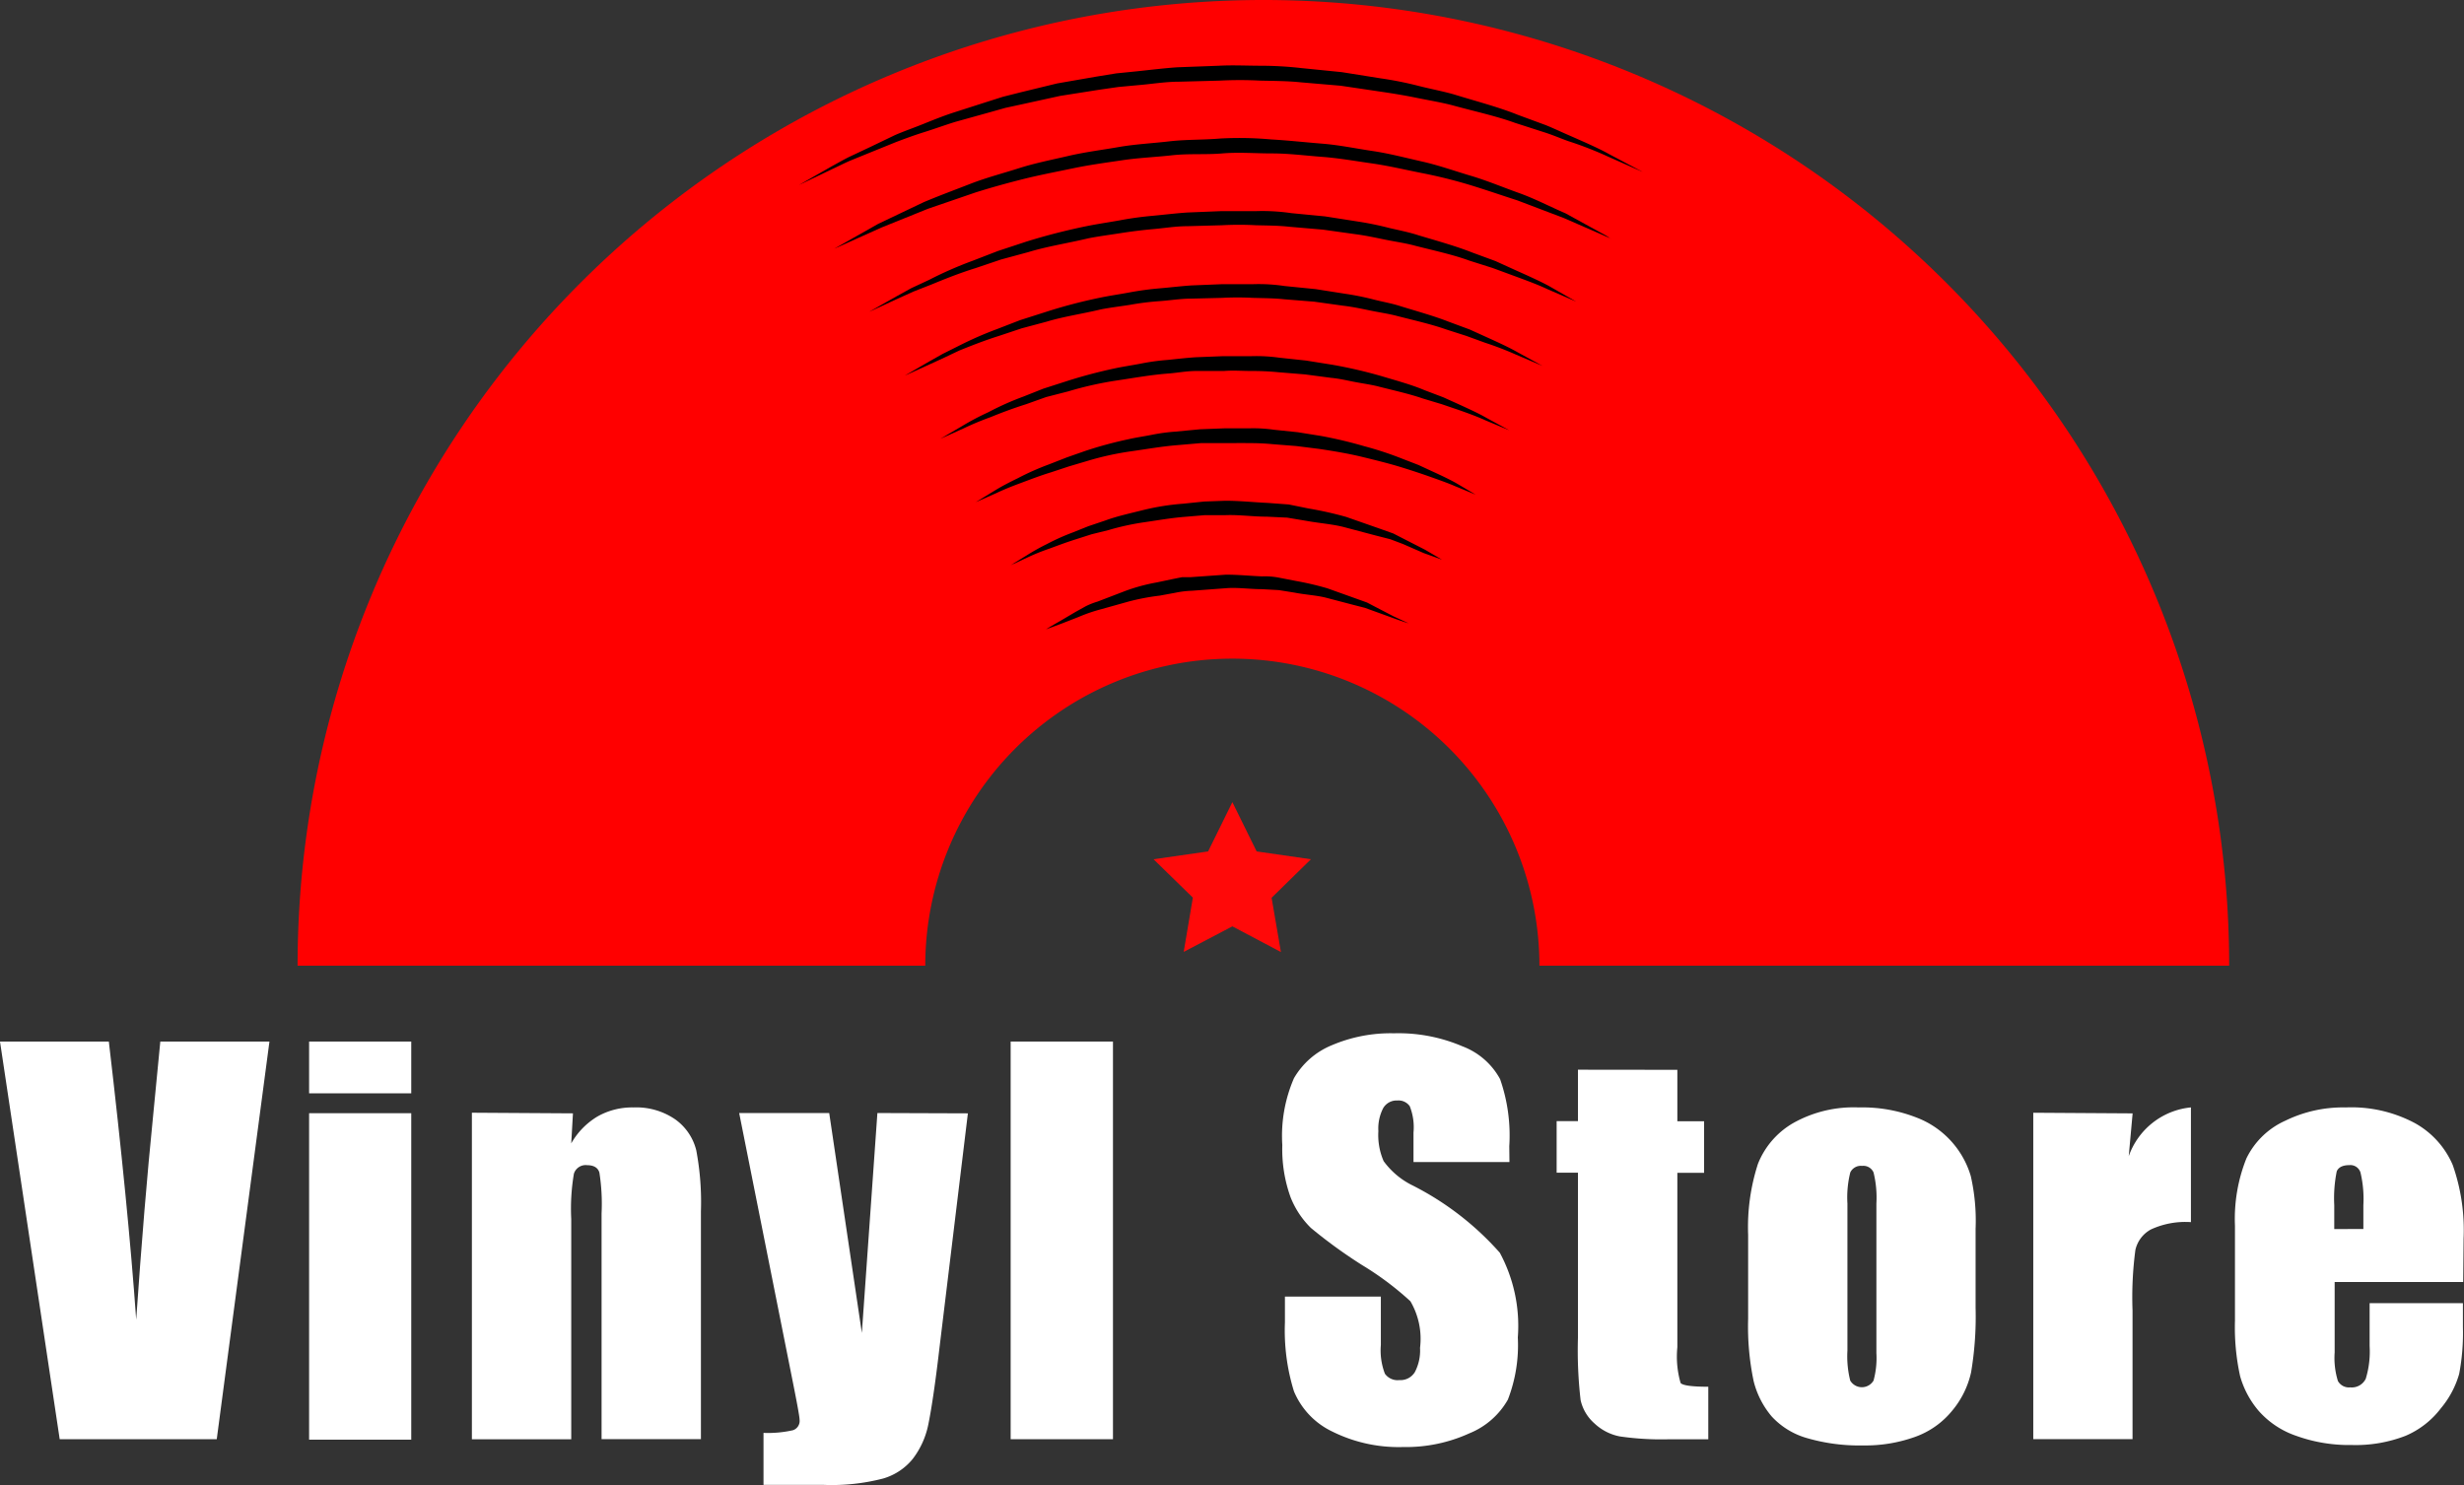 <svg id="Capa_2" data-name="Capa 2" xmlns="http://www.w3.org/2000/svg" width="86.26" height="52" viewBox="0 0 86.26 52">
  <rect x="0" y="0" width="86.26" height="52" fill="#333333" stroke="none"/>
  <defs>
    <style>
      .cls-1 {
        fill: red;
      }

      .cls-2 {
        fill: #fff;
      }

      .cls-3 {
        fill: #ff0909;
      }
    </style>
  </defs>
  <g id="Texture">
    <path id="Trazado_31" data-name="Trazado 31" class="cls-1" d="M52.953,0A33.813,33.813,0,0,0,19.14,33.813H41.114a10.75,10.75,0,1,1,21.5,0H86.761A33.809,33.809,0,0,0,52.948,0Z" transform="translate(-8.722 0)"/>
    <path id="Trazado_32" data-name="Trazado 32" class="cls-2" d="M9.433,67,7.588,80.924H2.09L0,67H3.81q.675,5.753.958,9.738.278-4.028.593-7.147L5.612,67Z" transform="translate(0 -30.53)"/>
    <path id="Trazado_33" data-name="Trazado 33" class="cls-2" d="M23.456,67v1.813H19.88V67Zm0,2.509V80.94H19.88V69.509Z" transform="translate(-9.059 -30.53)"/>
    <path id="Trazado_34" data-name="Trazado 34" class="cls-2" d="M33.888,71.445l-.06,1.051a2.591,2.591,0,0,1,.92-.942,2.461,2.461,0,0,1,1.263-.316,2.4,2.4,0,0,1,1.459.419,1.883,1.883,0,0,1,.735,1.083,9.765,9.765,0,0,1,.163,2.139v7.974H34.89v-7.9a7.076,7.076,0,0,0-.076-1.432c-.049-.174-.2-.261-.43-.261a.43.43,0,0,0-.463.3,7.315,7.315,0,0,0-.093,1.584v7.713H30.35V71.423Z" transform="translate(-13.83 -32.461)"/>
    <path id="Trazado_35" data-name="Trazado 35" class="cls-2" d="M55.547,71.611l-1,8.252c-.152,1.306-.288,2.177-.392,2.673a2.918,2.918,0,0,1-.544,1.181,2.079,2.079,0,0,1-1.029.68,7.168,7.168,0,0,1-2.1.223h-2.09V82.8a3.985,3.985,0,0,0,1.029-.093.343.343,0,0,0,.234-.365c0-.093-.071-.49-.212-1.2L47.54,71.6h3.152l1.143,7.7.544-7.7Z" transform="translate(-21.663 -32.627)"/>
    <path id="Trazado_36" data-name="Trazado 36" class="cls-2" d="M68.582,67V80.924H65V67Z" transform="translate(-29.619 -30.53)"/>
    <path id="Trazado_37" data-name="Trazado 37" class="cls-2" d="M90.414,70.971H87.055V69.936a2,2,0,0,0-.131-.92.479.479,0,0,0-.43-.2.544.544,0,0,0-.5.267,1.557,1.557,0,0,0-.169.806,2.286,2.286,0,0,0,.185,1.051,2.754,2.754,0,0,0,1.023.855,10.266,10.266,0,0,1,3.043,2.351,5.387,5.387,0,0,1,.631,2.967,5.28,5.28,0,0,1-.348,2.177,2.722,2.722,0,0,1-1.35,1.181,5.345,5.345,0,0,1-2.319.479,5.225,5.225,0,0,1-2.482-.544A2.722,2.722,0,0,1,82.87,79a7.18,7.18,0,0,1-.316-2.417v-.9h3.358v1.693a2.275,2.275,0,0,0,.142,1.007.544.544,0,0,0,.506.223.588.588,0,0,0,.544-.283,1.633,1.633,0,0,0,.18-.844,2.6,2.6,0,0,0-.337-1.633,10.6,10.6,0,0,0-1.693-1.268,17.235,17.235,0,0,1-1.791-1.3A3.1,3.1,0,0,1,82.75,72.2a4.964,4.964,0,0,1-.288-1.823,5.073,5.073,0,0,1,.408-2.341,2.722,2.722,0,0,1,1.323-1.154,5.247,5.247,0,0,1,2.177-.419,5.688,5.688,0,0,1,2.4.457,2.5,2.5,0,0,1,1.317,1.149,5.988,5.988,0,0,1,.321,2.351Z" transform="translate(-37.571 -30.282)"/>
    <path id="Trazado_38" data-name="Trazado 38" class="cls-2" d="M104.339,68.82v1.8h.936v1.807h-.936v6.107a3.309,3.309,0,0,0,.114,1.252c.076.087.4.131.969.131v1.84h-1.4a10.1,10.1,0,0,1-1.693-.1,1.78,1.78,0,0,1-.893-.457,1.524,1.524,0,0,1-.484-.816,15.061,15.061,0,0,1-.093-2.177V72.423h-.746V70.616h.746v-1.8Z" transform="translate(-45.618 -31.36)"/>
    <path id="Trazado_39" data-name="Trazado 39" class="cls-2" d="M120.389,75.461v2.792a11.72,11.72,0,0,1-.158,2.259,3.152,3.152,0,0,1-.659,1.339,2.95,2.95,0,0,1-1.3.92,5.155,5.155,0,0,1-1.829.3,6.532,6.532,0,0,1-1.954-.256,2.667,2.667,0,0,1-1.241-.762,3.049,3.049,0,0,1-.631-1.241,9.319,9.319,0,0,1-.191-2.177V75.7a7.2,7.2,0,0,1,.343-2.488,2.869,2.869,0,0,1,1.241-1.432,4.311,4.311,0,0,1,2.286-.544,5.2,5.2,0,0,1,2.009.348,3.146,3.146,0,0,1,1.916,2.058,7.044,7.044,0,0,1,.169,1.818Zm-3.473-.86a3.68,3.68,0,0,0-.1-1.089.387.387,0,0,0-.4-.229.408.408,0,0,0-.414.229,3.609,3.609,0,0,0-.1,1.089V79.75A3.467,3.467,0,0,0,116,80.8a.474.474,0,0,0,.816,0,2.973,2.973,0,0,0,.1-.963Z" transform="translate(-51.227 -32.459)"/>
    <path id="Trazado_40" data-name="Trazado 40" class="cls-2" d="M134.248,71.447l-.136,1.5a2.572,2.572,0,0,1,2.177-1.709v4.017a2.879,2.879,0,0,0-1.4.256,1.089,1.089,0,0,0-.544.719,12.594,12.594,0,0,0-.1,2.117v4.507H130.77V71.425Z" transform="translate(-59.589 -32.462)"/>
    <path id="Trazado_41" data-name="Trazado 41" class="cls-2" d="M151.731,77.349h-4.5v2.466a2.721,2.721,0,0,0,.114,1,.441.441,0,0,0,.43.223.544.544,0,0,0,.544-.3,3.267,3.267,0,0,0,.136-1.149v-1.5h3.266v.844a7.665,7.665,0,0,1-.131,1.633,3.266,3.266,0,0,1-.637,1.2,3.059,3.059,0,0,1-1.241.969,4.834,4.834,0,0,1-1.883.321,5.443,5.443,0,0,1-1.943-.321,3.07,3.07,0,0,1-1.312-.871,3.206,3.206,0,0,1-.653-1.219,7.947,7.947,0,0,1-.18-1.938V75.379a5.7,5.7,0,0,1,.4-2.357,2.776,2.776,0,0,1,1.366-1.323,4.6,4.6,0,0,1,2.112-.463,4.719,4.719,0,0,1,2.411.544,3.043,3.043,0,0,1,1.334,1.47,6.88,6.88,0,0,1,.381,2.575Zm-3.495-1.856V74.66a4.028,4.028,0,0,0-.1-1.143.37.37,0,0,0-.386-.261c-.24,0-.386.076-.446.218a4.734,4.734,0,0,0-.087,1.187v.833Z" transform="translate(-65.499 -32.459)"/>
    <path id="Trazado_42" data-name="Trazado 42" d="M51.38,8.395l1.149-.653c.185-.1.386-.218.615-.332l.751-.354.849-.408c.3-.131.631-.245.969-.381s.686-.278,1.056-.4l1.154-.37.6-.191.626-.158,1.274-.31L61.793,4.6l.7-.114.708-.071c.474-.049.953-.109,1.432-.142l1.453-.054c.484-.027.98,0,1.453,0a12.694,12.694,0,0,1,1.432.082l1.415.142,1.366.218a12.428,12.428,0,0,1,1.312.261c.425.109.844.185,1.246.3.795.245,1.557.441,2.232.713l.974.359c.3.12.588.261.86.376.544.24,1.007.441,1.377.648l1.17.621L79.707,7.4a12.75,12.75,0,0,0-1.4-.544c-.278-.1-.544-.218-.876-.321l-.98-.316c-.675-.245-1.442-.408-2.232-.626-.4-.1-.816-.169-1.241-.256s-.833-.152-1.279-.218l-1.35-.2L68.956,4.8c-.463-.049-.942-.049-1.421-.06a13.953,13.953,0,0,0-1.432,0l-1.426.038c-.474,0-.947.082-1.415.12l-.7.065-.691.1-1.344.212-1.29.283-.626.136-.6.169-1.154.321c-.37.114-.724.245-1.089.359s-.67.229-.974.343l-.86.348-.762.31c-.229.1-.435.207-.626.294Z" transform="translate(-23.413 -1.917)"/>
    <path id="Trazado_43" data-name="Trazado 43" d="M80.833,12.386h0L79.2,11.673l-1.633-.621c-.544-.174-1.089-.365-1.677-.544a17.247,17.247,0,0,0-1.7-.419c-.572-.114-1.143-.25-1.72-.332s-1.154-.185-1.742-.229-1.159-.12-1.747-.12-1.17-.049-1.747,0-1.181,0-1.758.065-1.159.087-1.742.174-1.154.163-1.726.283-1.149.229-1.715.37-1.138.3-1.693.474l-1.666.572-1.633.659-1.649.74,1.54-.871,1.6-.762c.544-.229,1.089-.43,1.633-.642s1.132-.365,1.693-.544,1.149-.294,1.731-.43,1.165-.207,1.753-.31,1.181-.131,1.774-.2,1.2-.049,1.791-.1a12.236,12.236,0,0,1,1.785.033c.593.033,1.187.1,1.78.147s1.17.169,1.758.256,1.165.24,1.742.37,1.143.332,1.709.5,1.116.4,1.677.6,1.089.479,1.633.713l1.426.784.169.109" transform="translate(-24.447 -4.036)"/>
    <path id="Trazado_44" data-name="Trazado 44" d="M80.65,16.748l-1.018-.441c-.321-.152-.724-.3-1.181-.468l-.724-.267-.822-.261c-.544-.2-1.2-.343-1.867-.512-.332-.093-.686-.142-1.034-.212s-.713-.152-1.089-.2l-1.127-.158-1.165-.1c-.392-.044-.784-.044-1.181-.054a10.886,10.886,0,0,0-1.192,0l-1.208.033c-.4,0-.784.065-1.176.1s-.773.082-1.154.142-.762.109-1.127.18c-.729.174-1.448.283-2.107.484l-.963.261-.887.3c-.577.18-1.089.386-1.54.572l-.637.25-.544.245-1.007.463.963-.544.512-.283.631-.294a13.473,13.473,0,0,1,1.513-.664l.887-.343.991-.327a21.773,21.773,0,0,1,2.117-.544c.376-.076.757-.131,1.143-.2a11.86,11.86,0,0,1,1.181-.163c.4-.038.8-.087,1.2-.114l1.208-.049H69.47a6.927,6.927,0,0,1,1.208.071l1.181.114,1.149.18a10.994,10.994,0,0,1,1.089.223c.348.082.713.152,1.04.261.67.2,1.306.376,1.872.6l.816.3.719.327c.446.2.838.376,1.149.544Z" transform="translate(-25.472 -6.188)"/>
    <path id="Trazado_45" data-name="Trazado 45" d="M80.518,21.134l-.92-.392a11.382,11.382,0,0,0-1.089-.419l-.659-.24-.713-.229c-.512-.18-1.089-.31-1.687-.463-.3-.082-.615-.125-.936-.191s-.642-.136-.974-.174l-1.018-.142L71.471,18.8c-.354-.038-.713-.038-1.089-.049a10.375,10.375,0,0,0-1.089,0l-1.089.027c-.359,0-.713.06-1.089.087a9.45,9.45,0,0,0-1.045.131c-.343.054-.68.093-1.012.158-.659.158-1.306.25-1.9.43l-.876.234-.8.267c-.517.163-.98.348-1.388.512l-.517.245-.474.218-.914.414.865-.5.463-.261.544-.272a12.715,12.715,0,0,1,1.366-.6l.8-.31.871-.278a18.166,18.166,0,0,1,1.916-.506c.337-.071.686-.12,1.034-.185a10.741,10.741,0,0,1,1.089-.147c.386-.033.729-.076,1.089-.1l1.089-.044H70.4a6.154,6.154,0,0,1,1.089.065l1.089.109,1.034.163a9.381,9.381,0,0,1,.991.2c.321.082.642.136.942.234.6.185,1.176.343,1.687.544l.735.272.648.294c.408.185.757.348,1.034.506Z" transform="translate(-26.516 -8.321)"/>
    <path id="Trazado_46" data-name="Trazado 46" d="M80.4,25.506l-.822-.343c-.261-.12-.582-.24-.953-.37l-.588-.2-.664-.2c-.457-.158-.969-.272-1.508-.408-.261-.071-.544-.109-.833-.163s-.544-.12-.871-.152l-.909-.12-.931-.076a9.3,9.3,0,0,0-.953-.044c-.327,0-.631-.027-.958,0h-.969c-.321,0-.631.06-.947.087-.621.044-1.236.158-1.829.245a12.3,12.3,0,0,0-1.7.381l-.778.2-.7.25c-.463.147-.871.3-1.241.452a10.181,10.181,0,0,0-.942.392l-.816.365.773-.452a9.008,9.008,0,0,1,.909-.479,10.01,10.01,0,0,1,1.219-.544l.7-.278.778-.25a17.287,17.287,0,0,1,1.709-.457c.3-.065.61-.109.92-.169a7.719,7.719,0,0,1,.953-.131c.321-.033.648-.071.974-.093l.969-.038h.991a5.786,5.786,0,0,1,.969.054l.936.1.92.147a16.4,16.4,0,0,1,1.726.4c.544.163,1.051.3,1.5.49l.659.25.577.261c.365.169.675.31.92.452Z" transform="translate(-27.564 -10.44)"/>
    <path id="Trazado_47" data-name="Trazado 47" d="M80.255,29.874l-.729-.3c-.229-.1-.512-.2-.838-.316s-.7-.24-1.089-.359-.855-.234-1.323-.348-.98-.2-1.5-.278l-.795-.1-.822-.065a8.3,8.3,0,0,0-.833-.038c-.288-.005-.544,0-.838,0h-.855l-.827.071c-.544.044-1.089.142-1.633.218a10.315,10.315,0,0,0-1.486.327l-.675.2-.626.207c-.408.125-.767.267-1.089.386s-.6.234-.827.343l-.719.316.68-.414c.212-.131.479-.272.795-.425a9.168,9.168,0,0,1,1.089-.484l.626-.245.653-.229a14.1,14.1,0,0,1,1.508-.408c.261-.06.544-.1.806-.152a6.491,6.491,0,0,1,.838-.114l.86-.082.855-.033h.871a5,5,0,0,1,.855.049l.838.087.816.131a15.09,15.09,0,0,1,1.513.359,11.781,11.781,0,0,1,1.323.435l.577.223.506.234c.321.147.593.278.811.4Z" transform="translate(-28.594 -12.554)"/>
    <path id="Trazado_48" data-name="Trazado 48" d="M80.1,34.278l-.637-.229-.724-.316-.446-.169-.512-.131-1.132-.3c-.4-.1-.844-.131-1.29-.212l-.68-.114-.708-.033c-.479,0-.963-.071-1.442-.054H71.8l-.713.06c-.468.038-.936.12-1.383.185a8.991,8.991,0,0,0-1.279.278l-.593.147-.544.174c-.348.109-.659.229-.942.332a7.249,7.249,0,0,0-.719.288L65,34.473l.577-.354a7.457,7.457,0,0,1,.691-.386,7.747,7.747,0,0,1,.909-.408l.544-.218.593-.2c.4-.147.844-.245,1.3-.359a8.48,8.48,0,0,1,1.426-.229l.74-.076.735-.027c.512,0,1,.054,1.491.076l.729.054.7.142a12.58,12.58,0,0,1,1.312.294l1.143.4.506.18.425.218.691.354Z" transform="translate(-29.619 -14.682)"/>
    <path id="Trazado_49" data-name="Trazado 49" d="M79.969,38.669s-.2-.06-.544-.185l-.615-.223-.376-.136-.425-.109-.953-.25c-.337-.082-.713-.1-1.089-.174l-.544-.087-.593-.033c-.4,0-.816-.06-1.2-.038l-1.246.093a3.342,3.342,0,0,0-.588.071l-.544.1a7.964,7.964,0,0,0-1.089.207l-.953.267a5.628,5.628,0,0,0-.795.272l-.6.234-.544.2s.174-.109.49-.288l.544-.321.359-.2a2.618,2.618,0,0,1,.414-.163l.98-.376a6.489,6.489,0,0,1,1.089-.294l.593-.125.3-.06h.3l1.23-.087c.446,0,.849.044,1.263.06a2.585,2.585,0,0,1,.615.049l.588.114a10.369,10.369,0,0,1,1.089.256l.958.343.425.152.354.185.577.3Z" transform="translate(-30.653 -16.842)"/>
    <path id="Trazado_50" data-name="Trazado 50" class="cls-3" d="M76.95,55.949l1.7.9-.327-1.9L79.7,53.6,77.8,53.326,76.95,51.6,76.1,53.326,74.19,53.6l1.377,1.344-.321,1.9Z" transform="translate(-33.807 -23.513)"/>
  </g>
</svg>
